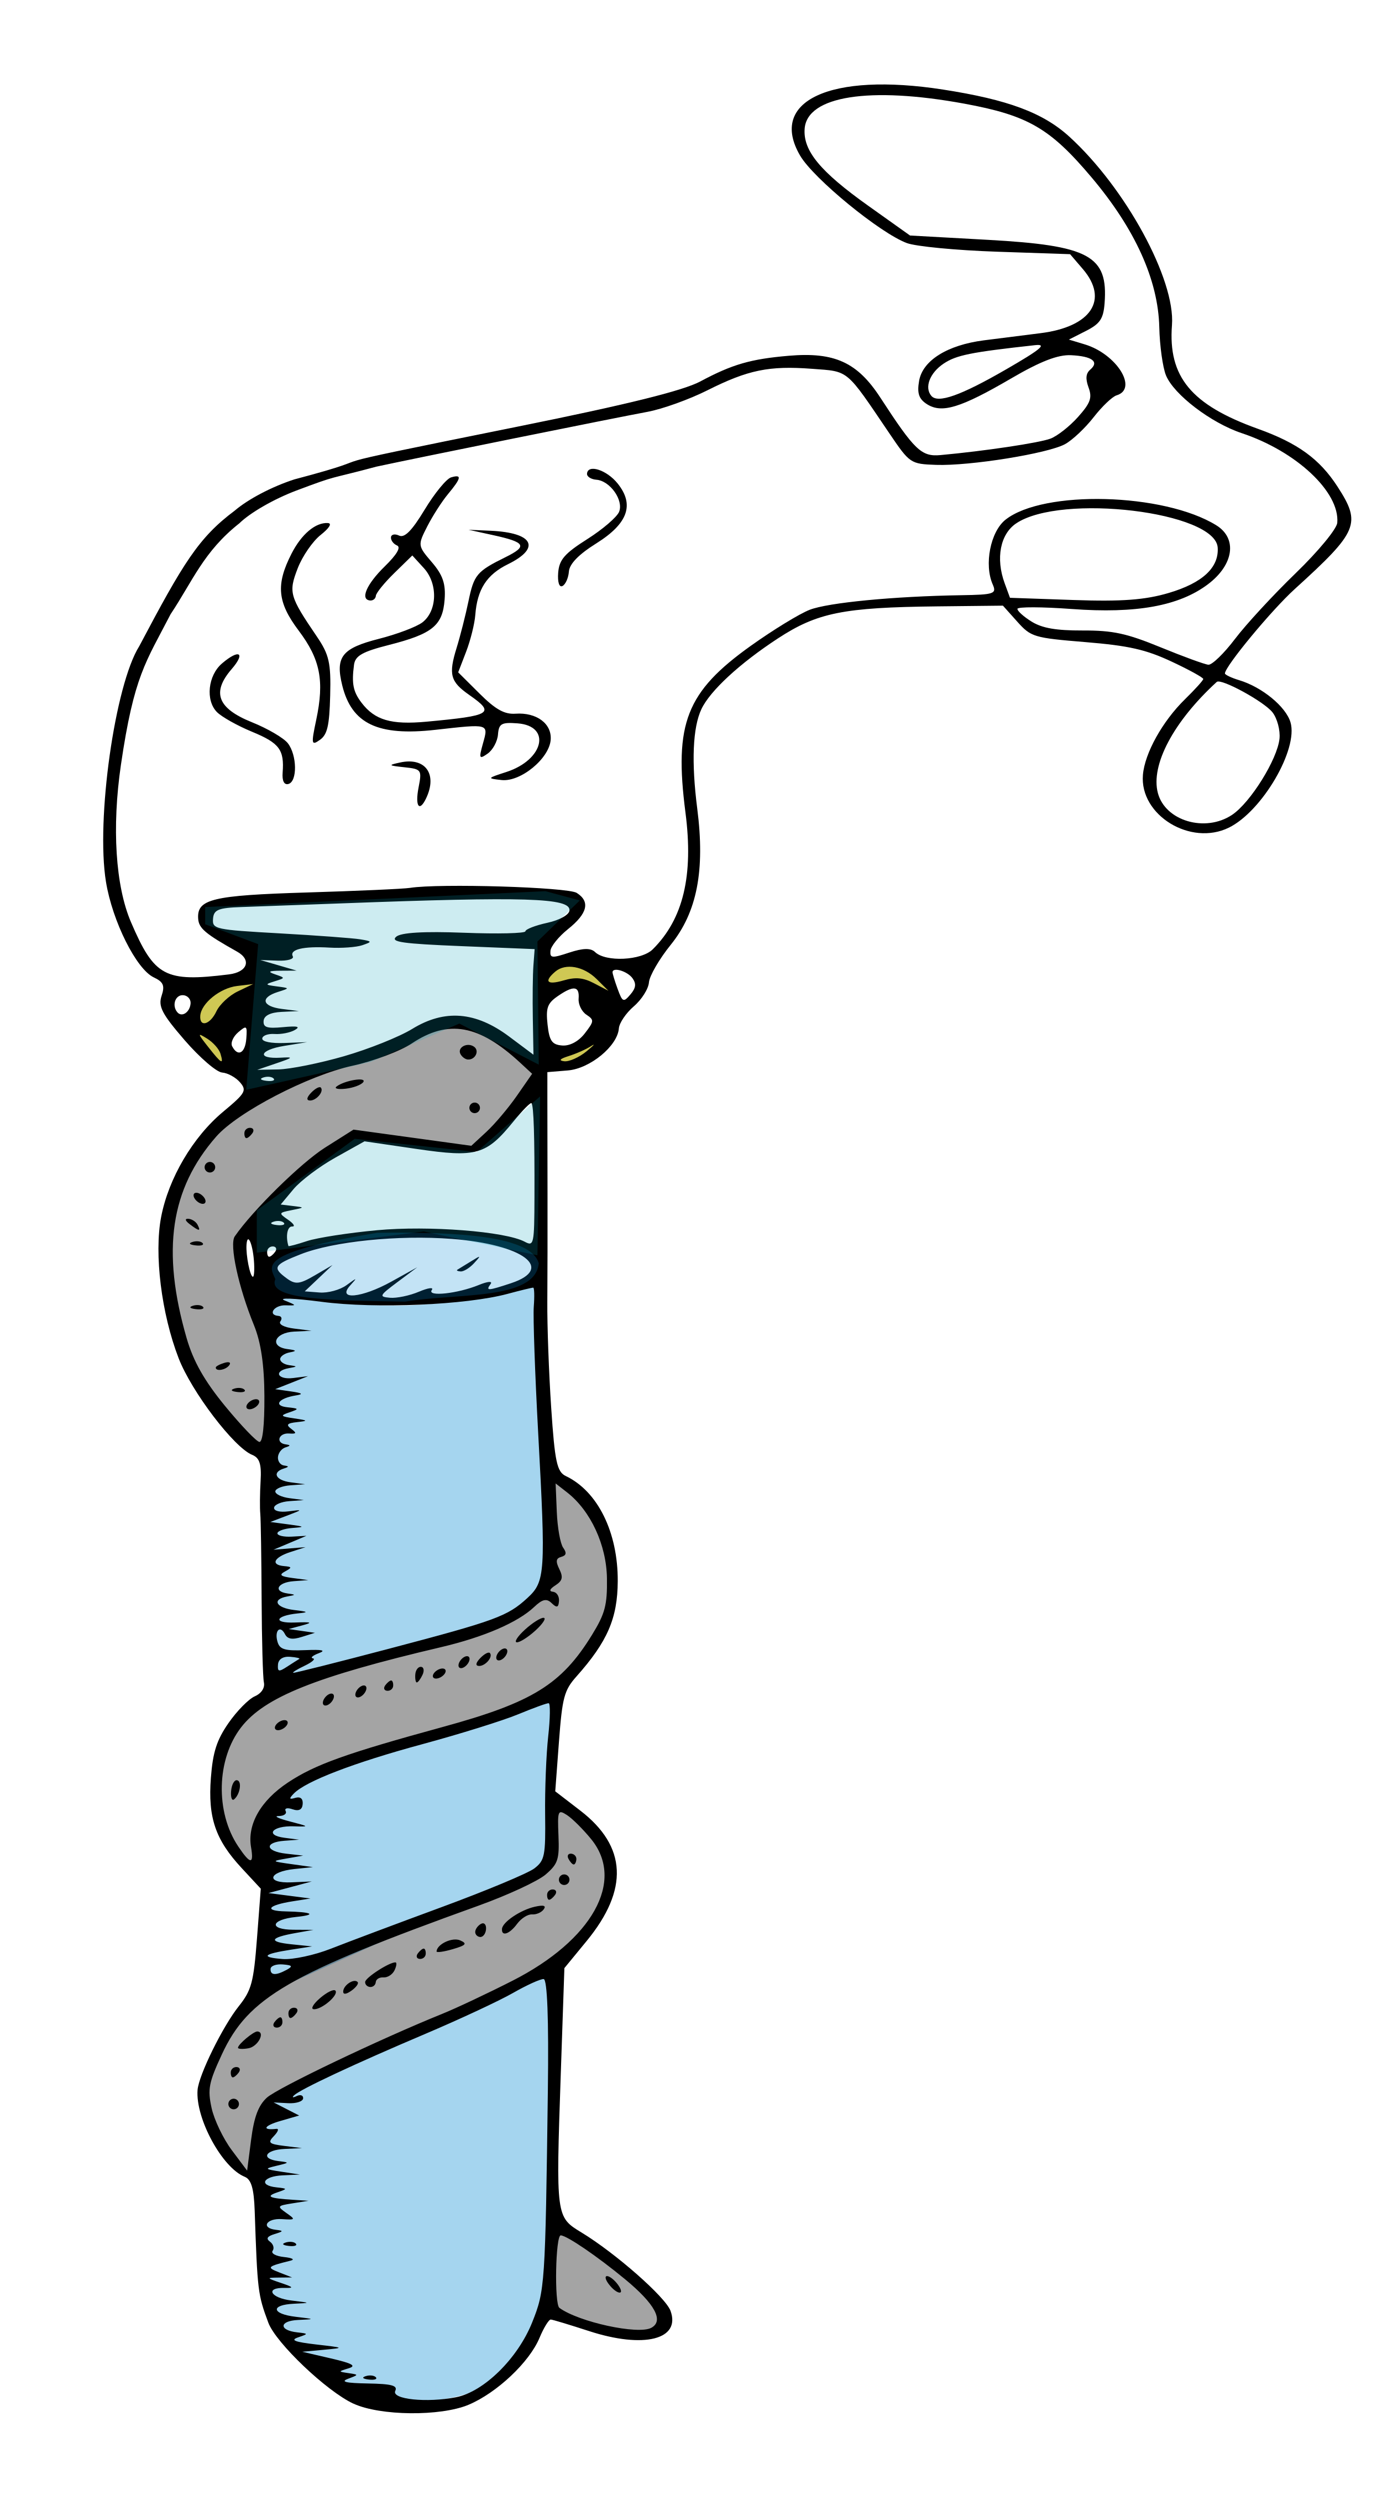 <?xml version="1.0" encoding="UTF-8" standalone="no"?>
<!-- Created with Inkscape (http://www.inkscape.org/) -->

<svg
   xmlns:dc="http://purl.org/dc/elements/1.1/"
   xmlns:cc="http://creativecommons.org/ns#"
   xmlns:rdf="http://www.w3.org/1999/02/22-rdf-syntax-ns#"
   xmlns:svg="http://www.w3.org/2000/svg"
   xmlns="http://www.w3.org/2000/svg"
   xmlns:sodipodi="http://sodipodi.sourceforge.net/DTD/sodipodi-0.dtd"
   xmlns:inkscape="http://www.inkscape.org/namespaces/inkscape"
   id="svg22662"
   version="1.1"
   inkscape:version="0.48.4 r9939"
   width="261"
   height="472"
   sodipodi:docname="Antitoxin.png">
  <defs
     id="defs22666">
    <filter
       id="filter23344"
       y="-0.25"
       height="1.5"
       inkscape:menu-tooltip="Darkens the edge with an inner blur and adds a flexible glow"
       inkscape:menu="Shadows and Glows"
       inkscape:label="Dark and Glow"
       color-interpolation-filters="sRGB"
       x="-0.29"
       width="1.68">
      <feGaussianBlur
         id="feGaussianBlur23346"
         stdDeviation="5"
         result="result6" />
      <feComposite
         id="feComposite23348"
         in2="result6"
         result="result8"
         in="SourceGraphic"
         operator="atop" />
      <feComposite
         id="feComposite23350"
         in2="SourceAlpha"
         result="result9"
         operator="over"
         in="result8" />
      <feColorMatrix
         id="feColorMatrix23352"
         values="1 0 0 0 0 0 1 0 0 0 0 0 1 0 0 0 0 0 1 0 "
         result="result10" />
      <feBlend
         id="feBlend23354"
         in2="result6"
         in="result10"
         mode="normal" />
    </filter>
    <filter
       id="filter23356"
       y="-0.25"
       height="1.5"
       inkscape:menu-tooltip="Darkens the edge with an inner blur and adds a flexible glow"
       inkscape:menu="Shadows and Glows"
       inkscape:label="Dark and Glow"
       color-interpolation-filters="sRGB"
       x="-0.46"
       width="1.77">
      <feGaussianBlur
         id="feGaussianBlur23358"
         stdDeviation="5"
         result="result6" />
      <feComposite
         id="feComposite23360"
         in2="result6"
         result="result8"
         in="SourceGraphic"
         operator="atop" />
      <feComposite
         id="feComposite23362"
         in2="SourceAlpha"
         result="result9"
         operator="over"
         in="result8" />
      <feColorMatrix
         id="feColorMatrix23364"
         values="1 0 0 0 0 0 1 0 0 0 0 0 1 0 0 0 0 0 1 0 "
         result="result10" />
      <feBlend
         id="feBlend23366"
         in2="result6"
         in="result10"
         mode="normal" />
    </filter>
    <filter
       id="filter23368"
       y="-0.26"
       height="1.51"
       inkscape:menu-tooltip="Darkens the edge with an inner blur and adds a flexible glow"
       inkscape:menu="Shadows and Glows"
       inkscape:label="Dark and Glow"
       color-interpolation-filters="sRGB"
       width="2.07"
       x="-0.49">
      <feGaussianBlur
         id="feGaussianBlur23370"
         stdDeviation="17.439"
         result="result6" />
      <feComposite
         id="feComposite23372"
         in2="result6"
         result="result8"
         in="SourceGraphic"
         operator="atop" />
      <feComposite
         id="feComposite23374"
         in2="SourceAlpha"
         result="result9"
         operator="over"
         in="result8" />
      <feColorMatrix
         id="feColorMatrix23376"
         values="1 0 0 0 0 0 1 0 0 0 0 0 1 0 0 0 0 0 1 0 "
         result="result10" />
      <feBlend
         id="feBlend23378"
         in2="result6"
         in="result10"
         mode="normal" />
    </filter>
  </defs>
  <sodipodi:namedview
     pagecolor="#ffffff"
     bordercolor="#666666"
     borderopacity="1"
     objecttolerance="10"
     gridtolerance="10"
     guidetolerance="10"
     inkscape:pageopacity="0"
     inkscape:pageshadow="2"
     inkscape:window-width="1199"
     inkscape:window-height="724"
     id="namedview22664"
     showgrid="false"
     inkscape:zoom="1.4142136"
     inkscape:cx="67.963203"
     inkscape:cy="37.779762"
     inkscape:window-x="1"
     inkscape:window-y="22"
     inkscape:window-maximized="0"
     inkscape:current-layer="svg22662"
     showguides="true"
     inkscape:guide-bbox="true" />
  <path
     style="fill:#b9af05;stroke:none;stroke-width:1px;stroke-linecap:butt;stroke-linejoin:miter;stroke-opacity:1;fill-opacity:0.683"
     d="m 37,190.75 5.75,-5.25 5.5,-0.75 0,4.5 -6.25,2.75 1,5.25 1,5 -4.25,-2 -3.75,-4 z"
     id="path23388"
     inkscape:connector-curvature="0" />
  <path
     style="fill:#b9af05;stroke:none;stroke-width:1px;stroke-linecap:butt;stroke-linejoin:miter;stroke-opacity:1;fill-opacity:0.683"
     d="m 104.25,199.75 9,-4.75 -0.5,4.25 -6.25,2.25 z"
     id="path23386"
     inkscape:connector-curvature="0" />
  <path
     style="fill:#b9af05;stroke:none;stroke-width:1px;stroke-linecap:butt;stroke-linejoin:miter;stroke-opacity:1;fill-opacity:0.683"
     d="m 102.75,187 0,-4.25 9,-2.5 4.25,6 -1.25,3.25 -6,-3 z"
     id="path23384"
     inkscape:connector-curvature="0" />
  <path
     style="fill:#038ad2;fill-opacity:0.356;stroke:none;filter:url(#filter23344)"
     d="m 52,318.75 c 16.905,-6.565 49.455,-11.326 50.25,-19.75 4.167,-19.417 0,-38.833 0,-58.25 -17.583,7.674 -35.167,6.961 -52.75,2 z"
     id="path23194"
     inkscape:connector-curvature="0"
     sodipodi:nodetypes="ccccc" />
  <path
     style="fill:#038ad2;fill-opacity:0.356;stroke:none;filter:url(#filter23356)"
     d="m 49,377 1,-35.25 c 11.656,-12.786 36.718,-14.402 55.5,-21.25 l -1.75,31.75 z"
     id="path23192"
     inkscape:connector-curvature="0"
     sodipodi:nodetypes="ccccc" />
  <path
     style="fill:#038ad2;fill-opacity:0.356;stroke:none;filter:url(#filter23368)"
     d="m 48.75,403 2,-6.75 53,-24.5 1.5,15.5 -1.5,46.5 c -4.921,7.836 -2.301,18.027 -26,20 -9.046,-3.161 -17.837,0.086 -27.5,-18.5 z"
     id="path23190"
     inkscape:connector-curvature="0"
     sodipodi:nodetypes="cccccccc" />
  <path
     style="fill:#000000"
     d="m 66.735,453.798 c -5.058,-2.347 -14.641,-11.469 -16.063,-15.29 -1.975,-5.307 -2.053,-5.95 -2.572,-21.12 -0.144,-4.208 -0.648,-5.918 -1.893,-6.421 -4.256,-1.719 -9.307,-11.02 -8.896,-16.379 0.214,-2.795 4.744,-12.004 7.776,-15.809 2.417,-3.034 2.807,-4.484 3.446,-12.809 l 0.72,-9.388 -3.643,-3.929 c -4.932,-5.319 -6.359,-9.511 -5.784,-16.997 0.374,-4.881 1.102,-7.14 3.333,-10.356 1.57,-2.262 3.796,-4.528 4.948,-5.035 1.271,-0.56 1.951,-1.598 1.73,-2.644 -0.2,-0.947 -0.394,-8.043 -0.43,-15.768 -0.037,-7.725 -0.15,-14.955 -0.252,-16.066 -0.102,-1.111 -0.074,-3.899 0.061,-6.196 0.187,-3.169 -0.195,-4.354 -1.581,-4.914 -3.43,-1.385 -11.452,-11.917 -13.9,-18.249 -3.255,-8.419 -4.648,-19.661 -3.305,-26.663 1.403,-7.311 5.999,-15.111 11.705,-19.864 4.233,-3.526 4.515,-4.019 3.188,-5.565 -0.8,-0.933 -2.32,-1.763 -3.378,-1.844 -1.057,-0.081 -4.242,-2.831 -7.078,-6.11 -4.281,-4.952 -5.018,-6.371 -4.35,-8.373 0.644,-1.927 0.347,-2.626 -1.483,-3.487 -3.281,-1.544 -7.802,-10.577 -9.02,-18.024 -1.919,-11.731 1.698,-37.233 6.286,-44.504 8.292,-15.679 11.184,-20.474 18.018,-25.578 2.541,-2.179 7.054,-4.545 11.265,-5.905 20.806,-5.5 -3.247,-0.803 42.427,-10.015 20.441,-4.126 30.992,-6.738 34.249,-8.481 6.034,-3.229 9.489,-4.231 16.709,-4.847 8.644,-0.738 12.946,1.229 17.293,7.906 6.485,9.961 7.753,11.173 11.35,10.845 8.287,-0.755 18.661,-2.306 20.784,-3.108 1.288,-0.487 3.627,-2.326 5.197,-4.088 2.354,-2.64 2.704,-3.617 1.991,-5.563 -0.611,-1.67 -0.517,-2.658 0.323,-3.379 1.738,-1.491 0.353,-2.528 -3.633,-2.72 -2.487,-0.12 -5.774,1.155 -11.315,4.389 -9.529,5.562 -13.085,6.649 -15.889,4.86 -1.54,-0.983 -1.902,-2.059 -1.487,-4.418 0.675,-3.839 5.321,-6.743 12.215,-7.635 2.626,-0.34 7.435,-0.948 10.688,-1.351 9.594,-1.189 12.983,-6.32 8.007,-12.122 l -2.397,-2.795 -13.856,-0.469 c -7.621,-0.258 -15.259,-0.99 -16.974,-1.627 -5.044,-1.875 -17.616,-12.17 -20.151,-16.502 -6.058,-10.353 5.69,-15.784 26.994,-12.48 12.241,1.899 18.877,4.372 23.833,8.883 10.617,9.664 20.053,26.977 19.393,35.584 -0.749,9.77 3.633,15.058 16.227,19.579 7.543,2.708 11.648,5.688 15.036,10.915 4.533,6.995 3.927,8.445 -8.082,19.345 -4.36,3.957 -13.069,14.471 -13.18,15.911 -0.02,0.257 1.195,0.838 2.7,1.292 4.314,1.3 8.812,4.994 9.685,7.954 1.498,5.08 -5.355,16.792 -11.631,19.878 -7.234,3.557 -16.878,-2.352 -16.242,-9.952 0.344,-4.112 3.699,-10.137 7.964,-14.304 1.867,-1.824 3.412,-3.534 3.432,-3.799 0.02,-0.265 -2.686,-1.754 -6.015,-3.307 -4.854,-2.265 -8.066,-2.99 -16.228,-3.661 -9.759,-0.802 -10.287,-0.961 -12.883,-3.86 l -2.707,-3.023 -12.406,0.136 c -17.744,0.195 -22.651,1.183 -30.115,6.066 -7.211,4.717 -12.801,9.886 -14.426,13.34 -1.639,3.483 -1.911,9.979 -0.786,18.767 1.498,11.695 -0.034,19.569 -5.003,25.718 -2.171,2.687 -4.024,5.882 -4.118,7.101 -0.093,1.219 -1.378,3.251 -2.854,4.517 -1.476,1.266 -2.748,3.144 -2.827,4.174 -0.255,3.322 -5.44,7.589 -9.642,7.934 l -3.86,0.317 -3.4e-4,5.151 c -2e-4,2.833 0.012,10.793 0.028,17.69 0.015,6.896 -0.001,16.147 -0.038,20.557 -0.036,4.41 0.294,13.399 0.733,19.974 0.681,10.191 1.089,12.093 2.76,12.888 6.025,2.864 9.856,10.619 9.808,19.855 -0.036,7.007 -1.947,11.41 -7.815,18.003 -2.296,2.58 -2.664,3.956 -3.287,12.285 l -0.701,9.379 4.746,3.65 c 8.773,6.748 9.164,14.892 1.183,24.61 l -4.203,5.117 -0.681,19.932 c -0.925,27.087 -0.932,27.035 3.927,29.991 6.438,3.917 15.85,12.197 16.794,14.774 1.99,5.436 -5.055,7.191 -15.382,3.831 -3.603,-1.172 -6.852,-2.153 -7.221,-2.18 -0.369,-0.027 -1.333,1.539 -2.143,3.48 -1.912,4.582 -8.067,10.379 -13.392,12.613 -5.302,2.224 -16.731,2.109 -21.749,-0.22 z m 19.421,-1.215 c 5.234,-1.031 11.621,-7.313 14.343,-14.108 2.421,-6.044 2.484,-6.975 2.97,-43.967 0.175,-13.291 -0.112,-20.818 -0.794,-20.868 -0.587,-0.043 -3.192,1.138 -5.788,2.623 -2.596,1.485 -10.085,4.977 -16.642,7.759 -13.314,5.649 -23.486,10.412 -24.709,11.568 -0.445,0.421 -0.224,0.486 0.492,0.144 0.716,-0.342 1.265,-0.146 1.22,0.434 -0.045,0.581 -1.317,0.99 -2.828,0.909 l -2.747,-0.147 2.413,1.236 2.413,1.236 -3.59,1.041 c -3.099,0.899 -3.52,1.794 -0.696,1.478 0.511,-0.057 0.297,0.55 -0.477,1.349 -1.223,1.263 -0.969,1.508 1.943,1.871 l 3.35,0.417 -3.271,0.154 c -3.707,0.174 -4.584,1.879 -1.179,2.293 2.145,0.26 2.132,0.296 -0.318,0.879 -2.389,0.568 -2.33,0.641 0.916,1.134 l 3.47,0.527 -3.271,0.154 c -3.702,0.174 -4.595,1.894 -1.177,2.264 2.135,0.231 2.144,0.274 0.178,0.946 -2.278,0.779 -1.585,1.113 2.901,1.4 l 2.994,0.191 -3.046,0.483 c -2.881,0.457 -2.943,0.555 -1.143,1.82 1.787,1.255 1.736,1.326 -0.841,1.157 -2.961,-0.194 -4.036,1.681 -1.158,2.018 1.517,0.178 1.485,0.282 -0.246,0.811 -1.386,0.424 -1.642,0.858 -0.846,1.438 0.627,0.457 0.85,1.229 0.495,1.715 -0.355,0.486 0.613,1.016 2.15,1.178 1.537,0.161 2.105,0.466 1.261,0.678 -4.462,1.117 -4.61,1.268 -2.176,2.22 l 2.434,0.952 -2.509,0.026 c -2.379,0.025 -2.357,0.078 0.423,1.017 2.371,0.801 2.501,0.98 0.68,0.936 -3.769,-0.09 -2.662,1.909 1.321,2.386 3.669,0.439 3.676,0.449 0.455,0.6 -4.481,0.21 -4.264,1.92 0.312,2.468 3.696,0.443 3.7,0.448 0.436,0.6 -3.57,0.167 -3.648,1.958 -0.102,2.345 2.101,0.229 2.105,0.263 0.119,0.942 -1.528,0.522 -0.647,0.867 3.408,1.336 5.392,0.623 5.412,0.637 1.427,1.006 l -4.04,0.373 5.394,1.251 c 4.063,0.943 4.894,1.404 3.367,1.87 -2.006,0.612 -2.006,0.621 -0.043,0.911 1.983,0.293 1.983,0.293 -0.082,1.073 -1.478,0.558 -0.416,0.809 3.738,0.882 4.528,0.08 5.668,0.387 5.19,1.395 -0.757,1.595 5.942,2.293 11.504,1.198 z m -17.07,-3.979 c 0.742,-0.233 1.599,-0.131 1.905,0.225 0.306,0.357 -0.301,0.547 -1.349,0.423 -1.158,-0.137 -1.376,-0.391 -0.556,-0.649 z M 53.97,423.375 c 0.742,-0.233 1.599,-0.131 1.905,0.225 0.306,0.357 -0.301,0.547 -1.349,0.423 -1.158,-0.137 -1.376,-0.391 -0.556,-0.649 z m 69.014,16.118 c 2.447,-1.3 0.722,-4.51 -4.926,-9.172 -5.245,-4.328 -10.915,-8.2 -12.148,-8.295 -0.998,-0.077 -1.249,12.975 -0.263,13.694 3.663,2.671 14.834,5.102 17.338,3.772 z m -8.036,-8.286 c -0.646,-0.856 -0.762,-1.525 -0.26,-1.486 0.503,0.039 1.421,0.786 2.041,1.661 1.451,2.049 -0.228,1.885 -1.781,-0.175 z M 50.403,396.03 c 2,-1.826 21.42,-11.104 33.143,-15.833 2.562,-1.033 8.508,-3.836 13.215,-6.228 15.107,-7.678 21.326,-18.848 14.888,-26.742 -1.513,-1.855 -3.569,-3.9 -4.569,-4.546 -1.707,-1.101 -1.806,-0.862 -1.609,3.895 0.185,4.476 -0.099,5.333 -2.433,7.334 -1.453,1.246 -7.159,3.891 -12.68,5.877 -35.829,12.891 -43.464,17.312 -48.448,28.055 -2.491,5.369 -2.725,6.585 -1.95,10.142 0.484,2.223 2.193,5.794 3.796,7.935 l 2.916,3.893 0.759,-5.881 c 0.551,-4.266 1.367,-6.436 2.971,-7.901 z m -7.272,1.123 c 0.042,-0.548 0.525,-0.963 1.074,-0.921 0.548,0.042 0.963,0.525 0.921,1.074 -0.042,0.548 -0.525,0.963 -1.074,0.921 -0.548,-0.042 -0.963,-0.525 -0.921,-1.074 z m 0.459,-5.982 c 0.042,-0.548 0.552,-0.961 1.132,-0.916 0.581,0.044 0.744,0.508 0.363,1.031 -0.381,0.522 -0.891,0.935 -1.132,0.916 -0.242,-0.019 -0.405,-0.482 -0.363,-1.031 z m 1.354,-4.575 c 0.051,-0.67 2.985,-3.116 3.674,-3.063 1.539,0.118 0.095,2.85 -1.676,3.171 -1.119,0.203 -2.018,0.154 -1.998,-0.108 z m 6.889,-4.822 c 0.381,-0.522 0.891,-0.935 1.132,-0.916 0.242,0.019 0.405,0.482 0.363,1.031 -0.042,0.548 -0.552,0.961 -1.132,0.916 -0.581,-0.044 -0.744,-0.508 -0.363,-1.031 z m 2.646,-1.803 c 0.042,-0.548 0.552,-0.961 1.132,-0.916 0.581,0.045 0.744,0.508 0.363,1.031 -0.381,0.522 -0.891,0.935 -1.132,0.916 -0.242,-0.019 -0.405,-0.482 -0.363,-1.031 z m 5.977,-2.745 c 1.296,-1.111 2.594,-1.742 2.886,-1.402 0.689,0.803 -2.602,3.625 -4.094,3.511 -0.631,-0.048 -0.087,-0.997 1.208,-2.108 z m 4.362,-1.294 c 0.092,-1.205 2.092,-2.465 2.73,-1.72 0.232,0.27 -0.306,1.006 -1.195,1.636 -1.008,0.714 -1.586,0.746 -1.535,0.084 z m 4.146,-1.754 c 0.064,-0.829 4.638,-3.771 5.732,-3.687 0.276,0.021 0.192,0.692 -0.186,1.49 -0.379,0.798 -1.314,1.404 -2.078,1.345 -0.764,-0.059 -1.423,0.342 -1.465,0.891 -0.042,0.548 -0.525,0.963 -1.074,0.921 -0.548,-0.042 -0.967,-0.474 -0.929,-0.959 z m 9.94,-5.371 c 0.381,-0.522 0.891,-0.935 1.132,-0.916 0.242,0.019 0.405,0.482 0.363,1.031 -0.042,0.548 -0.552,0.961 -1.132,0.916 -0.581,-0.044 -0.744,-0.508 -0.363,-1.031 z m 3.54,-0.389 c 0.106,-1.388 2.988,-2.728 4.468,-2.078 1.378,0.605 1.112,0.919 -1.402,1.654 -1.706,0.499 -3.086,0.69 -3.066,0.424 z m 7.307,-3.735 c 0.04,-0.516 0.542,-1.181 1.116,-1.478 0.574,-0.297 0.991,0.16 0.925,1.015 -0.066,0.855 -0.568,1.52 -1.116,1.478 -0.548,-0.042 -0.965,-0.499 -0.925,-1.015 z m 5.054,-0.519 c 0.099,-1.286 3.5,-3.575 6.213,-4.181 1.662,-0.371 2.183,-0.211 1.657,0.51 -0.422,0.578 -1.41,1.002 -2.195,0.942 -0.786,-0.06 -2.058,0.745 -2.827,1.789 -1.431,1.943 -2.964,2.449 -2.848,0.94 z m 8.524,-6.522 c 0.042,-0.548 0.552,-0.961 1.132,-0.916 0.581,0.044 0.744,0.508 0.363,1.031 -0.381,0.522 -0.891,0.935 -1.132,0.916 -0.242,-0.019 -0.405,-0.482 -0.363,-1.031 z m 2.224,-2.838 c 0.042,-0.548 0.525,-0.963 1.074,-0.921 0.548,0.042 0.963,0.525 0.921,1.074 -0.042,0.548 -0.525,0.963 -1.074,0.921 -0.548,-0.042 -0.963,-0.525 -0.921,-1.074 z m 1.802,-3.874 c -0.297,-0.574 -0.065,-1.008 0.516,-0.963 0.581,0.044 1.022,0.53 0.979,1.078 -0.042,0.548 -0.274,0.982 -0.516,0.963 -0.242,-0.019 -0.683,-0.504 -0.979,-1.078 z m -53.261,20.988 c 1.269,-0.689 1.141,-0.888 -0.672,-1.039 -1.233,-0.103 -2.277,0.261 -2.319,0.81 -0.096,1.249 0.962,1.33 2.991,0.229 z m 8.394,-4.009 c 3.093,-1.218 12.525,-4.758 20.961,-7.866 8.436,-3.108 16.299,-6.391 17.473,-7.296 1.952,-1.505 2.125,-2.375 2.029,-10.179 -0.058,-4.693 0.203,-11.33 0.581,-14.749 0.378,-3.419 0.418,-6.236 0.09,-6.261 -0.328,-0.025 -2.931,0.921 -5.784,2.102 -2.853,1.181 -10.978,3.715 -18.055,5.63 -12.961,3.508 -22.035,6.992 -24.297,9.328 -0.95,0.981 -0.885,1.163 0.289,0.813 0.949,-0.283 1.468,0.149 1.39,1.16 -0.082,1.072 -0.724,1.404 -1.916,0.993 -0.986,-0.34 -1.572,-0.193 -1.303,0.328 0.269,0.521 -0.327,0.948 -1.325,0.95 -0.998,0.002 -0.044,0.462 2.119,1.023 3.712,0.963 3.754,1.014 0.741,0.917 -4.052,-0.13 -5.543,1.671 -1.789,2.161 l 2.789,0.364 -2.774,0.205 c -3.84,0.284 -3.619,1.987 0.315,2.433 l 3.231,0.367 -3.05,0.532 c -2.99,0.521 -2.972,0.543 0.92,1.087 l 3.969,0.555 -3.458,0.355 c -4.99,0.512 -5.509,2.729 -0.59,2.519 l 3.84,-0.165 -4.096,1.095 -4.096,1.095 3.972,0.513 3.972,0.512 -3.351,0.527 c -4.739,0.745 -5.499,1.821 -1.349,1.908 5.027,0.106 6.036,0.632 2.005,1.046 -4.836,0.496 -5.254,2.393 -0.533,2.419 l 3.777,0.021 -3.356,0.596 c -4.916,0.873 -5.21,1.676 -0.781,2.13 l 3.898,0.4 -4,0.619 c -5.274,0.817 -5.818,1.435 -1.552,1.762 1.908,0.146 6,-0.731 9.092,-1.949 z M 47.41,348.737 c -0.736,-4.307 1.83,-8.796 6.978,-12.209 5.12,-3.394 10.902,-5.466 29.301,-10.501 16.843,-4.609 22.351,-8.009 28.098,-17.338 2.484,-4.033 2.91,-5.638 2.84,-10.697 -0.087,-6.305 -3.079,-12.76 -7.52,-16.226 l -2.175,-1.697 0.222,5.371 c 0.122,2.954 0.66,5.99 1.196,6.747 0.709,1.001 0.613,1.476 -0.35,1.744 -1.006,0.28 -1.093,0.838 -0.364,2.321 0.752,1.53 0.593,2.19 -0.735,3.049 -1.108,0.717 -1.264,1.141 -0.451,1.224 0.684,0.07 1.188,0.855 1.12,1.745 -0.095,1.244 -0.415,1.336 -1.383,0.399 -0.962,-0.932 -1.743,-0.76 -3.314,0.73 -3.06,2.9 -9.502,5.682 -17.533,7.57 -23.757,5.585 -33.385,9.444 -37.807,15.153 -4.645,5.996 -4.89,15.986 -0.552,22.465 2.304,3.442 3.001,3.484 2.43,0.148 z M 43.642,338.185 c 0.091,-1.188 0.575,-2.129 1.075,-2.091 1.014,0.078 0.667,2.616 -0.493,3.611 -0.411,0.352 -0.672,-0.332 -0.581,-1.52 z m 8.485,-12.555 c 0.381,-0.522 1.141,-0.915 1.69,-0.873 0.548,0.042 0.685,0.504 0.304,1.026 -0.381,0.522 -1.141,0.915 -1.69,0.873 -0.548,-0.042 -0.685,-0.504 -0.304,-1.026 z m 8.848,-4.218 c 0.042,-0.548 0.546,-1.24 1.121,-1.537 0.574,-0.297 1.01,-0.091 0.968,0.457 -0.042,0.548 -0.546,1.24 -1.121,1.537 -0.574,0.297 -1.01,0.091 -0.968,-0.457 z m 6.135,-1.535 c 0.042,-0.548 0.546,-1.24 1.121,-1.537 0.574,-0.297 1.01,-0.091 0.968,0.457 -0.042,0.548 -0.546,1.24 -1.121,1.537 -0.574,0.297 -1.01,0.091 -0.968,-0.457 z m 5.646,-1.691 c 0.381,-0.522 0.891,-0.935 1.132,-0.916 0.242,0.019 0.405,0.482 0.363,1.031 -0.042,0.548 -0.552,0.961 -1.132,0.916 -0.581,-0.044 -0.744,-0.508 -0.363,-1.031 z m 5.675,-2.072 c 0.063,-0.823 0.549,-1.462 1.08,-1.422 0.531,0.041 0.656,0.727 0.277,1.526 -0.379,0.798 -0.865,1.438 -1.08,1.422 -0.216,-0.017 -0.34,-0.703 -0.277,-1.526 z m 3.528,-0.231 c 0.381,-0.522 1.141,-0.915 1.69,-0.873 0.548,0.042 0.685,0.504 0.304,1.026 -0.381,0.522 -1.141,0.915 -1.69,0.873 -0.548,-0.042 -0.685,-0.504 -0.304,-1.026 z m 4.631,-1.532 c 0.042,-0.548 0.546,-1.24 1.121,-1.537 0.574,-0.297 1.01,-0.091 0.968,0.457 -0.042,0.548 -0.546,1.24 -1.121,1.537 -0.574,0.297 -1.01,0.091 -0.968,-0.457 z m 4.134,-1.33 c 0.758,-0.783 1.567,-1.202 1.799,-0.932 0.638,0.745 -0.912,2.528 -2.117,2.436 -0.661,-0.051 -0.542,-0.617 0.317,-1.504 z m 2.999,-0.129 c 0.042,-0.548 0.546,-1.24 1.121,-1.537 0.574,-0.297 1.01,-0.091 0.968,0.457 -0.042,0.548 -0.546,1.24 -1.121,1.537 -0.574,0.297 -1.01,0.091 -0.968,-0.457 z m 5.415,-5.219 c 1.393,-1.272 2.982,-2.279 3.53,-2.237 0.548,0.042 -0.143,1.117 -1.536,2.39 -1.393,1.272 -2.982,2.279 -3.53,2.237 -0.548,-0.042 0.143,-1.117 1.536,-2.39 z m -42.632,5.539 c 0.24,-0.138 -0.535,-0.325 -1.723,-0.416 -1.328,-0.102 -2.208,0.458 -2.284,1.452 -0.106,1.385 0.142,1.445 1.723,0.416 1.016,-0.661 2.044,-1.314 2.284,-1.452 z m 17.097,-1.974 c 20.042,-5.282 22.239,-6.088 25.992,-9.533 3.382,-3.105 3.485,-4.663 2.045,-31.141 -0.608,-11.185 -0.983,-21.933 -0.833,-23.884 0.15,-1.951 0.104,-3.56 -0.101,-3.576 -0.205,-0.016 -2.385,0.512 -4.843,1.173 -7.839,2.107 -24.925,2.839 -35.104,1.503 -5.275,-0.692 -8.361,-0.804 -7.001,-0.254 2.332,0.944 2.339,0.981 0.181,0.911 -2.183,-0.07 -3.469,1.84 -1.348,2.002 0.581,0.044 0.744,0.508 0.363,1.031 -0.402,0.551 0.688,1.123 2.594,1.362 l 3.287,0.413 -3.271,0.154 c -3.747,0.176 -4.765,2.854 -1.257,3.306 1.682,0.217 1.794,0.367 0.455,0.61 -0.979,0.177 -1.812,0.738 -1.851,1.246 -0.039,0.508 0.71,1.036 1.665,1.173 1.653,0.238 1.651,0.265 -0.044,0.572 -2.938,0.532 -2.148,2.236 0.86,1.858 l 2.785,-0.35 -3.103,1.228 -3.103,1.228 2.976,0.426 c 2.156,0.309 2.417,0.516 0.945,0.753 -3.305,0.532 -4.337,1.953 -1.626,2.239 2.252,0.238 2.281,0.311 0.378,0.961 -1.798,0.614 -1.682,0.759 0.916,1.139 2.637,0.386 2.698,0.466 0.536,0.704 -1.888,0.208 -2.137,0.495 -1.1,1.268 1.084,0.809 1.006,0.977 -0.406,0.881 -1.968,-0.134 -2.583,1.779 -0.659,2.05 0.992,0.139 0.983,0.256 -0.045,0.582 -0.707,0.224 -1.334,1.043 -1.393,1.82 -0.06,0.777 0.45,1.491 1.132,1.587 0.992,0.139 0.983,0.256 -0.045,0.582 -2.268,0.719 -1.511,2.224 1.305,2.595 l 2.73,0.36 -2.774,0.205 c -1.526,0.113 -2.806,0.624 -2.845,1.136 -0.039,0.512 1.157,1.093 2.659,1.291 l 2.73,0.36 -2.774,0.205 c -1.526,0.113 -2.81,0.673 -2.853,1.244 -0.046,0.606 1.082,0.891 2.706,0.684 2.782,-0.355 2.782,-0.354 -0.314,0.825 l -3.099,1.18 3.475,0.462 c 3.051,0.406 3.137,0.487 0.701,0.667 -1.526,0.113 -2.801,0.562 -2.835,0.998 -0.033,0.436 1.186,0.723 2.709,0.638 l 2.77,-0.154 -3.11,1.313 -3.11,1.313 3.028,-0.244 3.028,-0.244 -2.828,0.912 c -3.192,1.029 -3.832,2.446 -1.208,2.67 1.49,0.127 1.515,0.273 0.174,1.001 -1.219,0.662 -0.905,0.94 1.409,1.246 l 2.979,0.394 -2.774,0.205 c -3.062,0.226 -3.926,1.922 -1.181,2.316 1.653,0.238 1.651,0.265 -0.044,0.572 -2.959,0.536 -2.135,2.145 1.308,2.554 2.708,0.322 2.822,0.426 0.703,0.64 -4.311,0.437 -4.77,1.88 -0.547,1.72 3.178,-0.12 3.443,-0.015 1.376,0.543 l -2.56,0.692 2.48,0.354 2.48,0.354 -2.489,0.78 c -1.791,0.561 -2.678,0.413 -3.165,-0.528 -0.933,-1.805 -2.034,-0.637 -1.401,1.487 0.418,1.401 1.403,1.693 5.171,1.535 3.317,-0.139 4.062,0.029 2.589,0.587 -1.136,0.43 -1.621,0.864 -1.077,0.964 0.544,0.1 -0.182,0.737 -1.613,1.416 -1.431,0.679 -2.366,1.268 -2.078,1.309 0.288,0.042 8.473,-2.019 18.188,-4.579 z M 49.935,263.619 c -0.026,-5.939 -0.652,-10.194 -1.977,-13.441 -2.937,-7.197 -4.673,-15.227 -3.621,-16.755 3.371,-4.899 12.528,-13.898 17.053,-16.759 l 5.373,-3.397 11.124,1.528 11.124,1.528 2.852,-2.636 c 1.569,-1.45 4.153,-4.508 5.744,-6.797 l 2.891,-4.162 -2.262,-2.092 c -7.792,-7.207 -13.57,-8.231 -20.482,-3.629 -2.16,1.438 -7.183,3.327 -11.163,4.197 -8.373,1.831 -21.705,8.758 -25.756,13.382 -8.659,9.884 -10.367,21.504 -5.593,38.04 1.264,4.378 3.364,8.084 7.277,12.844 3.025,3.68 5.94,6.724 6.477,6.765 0.616,0.047 0.962,-3.135 0.938,-8.616 z m -3.19,1.422 c 0.381,-0.522 1.141,-0.915 1.69,-0.873 0.548,0.042 0.685,0.504 0.304,1.026 -0.381,0.522 -1.141,0.915 -1.69,0.873 -0.548,-0.042 -0.685,-0.504 -0.304,-1.026 z m -2.474,-2.881 c 0.742,-0.233 1.599,-0.131 1.905,0.225 0.306,0.357 -0.301,0.547 -1.349,0.423 -1.158,-0.137 -1.376,-0.391 -0.556,-0.649 z m -3.518,-3.991 c 0.017,-0.216 0.747,-0.606 1.623,-0.867 0.913,-0.272 1.301,-0.075 0.908,0.464 -0.658,0.903 -2.593,1.211 -2.531,0.403 z M 36.444,246.517 c 0.742,-0.233 1.599,-0.131 1.905,0.225 0.306,0.357 -0.301,0.547 -1.349,0.423 -1.158,-0.137 -1.376,-0.391 -0.556,-0.649 z m -0.079,-12.041 c 0.742,-0.233 1.599,-0.131 1.905,0.225 0.306,0.357 -0.301,0.547 -1.349,0.423 -1.158,-0.137 -1.376,-0.391 -0.556,-0.649 z m -0.556,-3.369 c -0.854,-0.65 -0.947,-1.051 -0.233,-1.005 0.654,0.042 1.432,0.546 1.728,1.12 0.67,1.297 0.325,1.27 -1.496,-0.115 z m 0.881,-4.947 c -0.297,-0.574 -0.091,-1.01 0.457,-0.968 0.548,0.042 1.24,0.546 1.537,1.121 0.297,0.574 0.091,1.01 -0.457,0.968 -0.548,-0.042 -1.24,-0.546 -1.537,-1.121 z m 1.954,-5.868 c 0.042,-0.548 0.525,-0.963 1.074,-0.921 0.548,0.042 0.963,0.525 0.921,1.074 -0.042,0.548 -0.525,0.963 -1.074,0.921 -0.548,-0.042 -0.963,-0.525 -0.921,-1.074 z m 7.515,-6.444 c 0.042,-0.548 0.552,-0.961 1.132,-0.916 0.581,0.044 0.744,0.508 0.363,1.031 -0.381,0.522 -0.891,0.935 -1.132,0.916 -0.242,-0.019 -0.405,-0.482 -0.363,-1.031 z m 12.637,-7.58 c 0.758,-0.783 1.567,-1.202 1.799,-0.932 0.638,0.745 -0.912,2.528 -2.117,2.436 -0.661,-0.051 -0.542,-0.617 0.317,-1.504 z m 29.852,2.815 c 0.042,-0.548 0.525,-0.963 1.074,-0.921 0.548,0.042 0.963,0.525 0.921,1.074 -0.042,0.548 -0.525,0.963 -1.074,0.921 -0.548,-0.042 -0.963,-0.525 -0.921,-1.074 z m -25.098,-3.943 c 1.467,-1.162 5.807,-1.877 5.044,-0.831 -0.376,0.516 -1.864,1.071 -3.305,1.234 -1.441,0.163 -2.224,-0.018 -1.739,-0.402 z m 23.407,-6.147 c -0.646,-1.25 1.32,-2.288 2.586,-1.365 1.062,0.775 0.193,2.512 -1.204,2.405 -0.484,-0.037 -1.105,-0.505 -1.382,-1.04 z M 65.416,242.654 c 2.085,-1.512 2.119,-1.509 0.704,0.054 -2.539,2.806 2.203,2.355 7.789,-0.74 l 4.902,-2.716 -3.723,2.78 c -3.472,2.592 -3.569,2.793 -1.433,2.982 1.26,0.111 3.718,-0.402 5.463,-1.141 1.745,-0.739 2.84,-0.888 2.433,-0.33 -0.967,1.326 4.877,0.702 8.898,-0.95 1.629,-0.669 2.624,-0.754 2.212,-0.189 -0.98,1.344 -0.591,1.33 3.849,-0.137 8.37,-2.767 2.281,-7.334 -11.151,-8.364 -10.114,-0.776 -22.393,0.467 -28.565,2.892 -5.099,2.003 -5.405,2.523 -2.67,4.537 1.659,1.222 2.43,1.145 5.306,-0.533 l 3.365,-1.962 -2.622,2.484 -2.622,2.484 2.837,0.218 c 1.56,0.12 3.822,-0.497 5.027,-1.37 z m 20.965,-2.938 c 0.24,-0.138 1.385,-0.84 2.543,-1.56 1.948,-1.212 1.994,-1.187 0.604,0.33 -0.826,0.902 -1.971,1.604 -2.543,1.56 -0.573,-0.044 -0.844,-0.192 -0.604,-0.33 z m -38.429,-1.755 c -0.263,-3.294 -1.237,-5.341 -1.398,-2.938 -0.132,1.969 0.672,5.986 1.206,6.027 0.243,0.019 0.33,-1.371 0.193,-3.089 z m 4.002,-1.604 c 0.381,-0.522 0.218,-0.986 -0.363,-1.031 -0.581,-0.045 -1.09,0.368 -1.132,0.916 -0.042,0.548 0.121,1.012 0.363,1.031 0.242,0.018 0.751,-0.394 1.132,-0.916 z m 19.251,-4.096 c 9.786,-0.906 24.252,0.223 27.902,2.178 1.711,0.916 1.801,0.499 1.83,-8.464 0.036,-11.473 -0.145,-17.213 -0.558,-17.695 -0.171,-0.2 -1.682,1.324 -3.358,3.386 -5.208,6.407 -6.977,6.915 -18.297,5.258 l -9.883,-1.446 -5.505,3.076 c -3.028,1.692 -6.591,4.377 -7.917,5.967 l -2.412,2.89 2.304,0.277 c 2.267,0.272 2.263,0.285 -0.243,0.786 -2.465,0.493 -2.485,0.551 -0.642,1.826 1.048,0.724 1.383,1.291 0.744,1.259 -0.906,-0.046 -1.259,1.815 -0.699,3.687 0.034,0.112 1.616,-0.31 3.517,-0.938 1.901,-0.628 7.849,-1.549 13.218,-2.046 z m -17.597,-1.398 c -0.306,-0.357 -1.163,-0.458 -1.905,-0.225 -0.82,0.257 -0.602,0.512 0.556,0.649 1.048,0.124 1.655,-0.067 1.349,-0.423 z m -1.923,-27.227 c -0.306,-0.357 -1.163,-0.458 -1.905,-0.225 -0.82,0.257 -0.602,0.512 0.556,0.649 1.048,0.124 1.655,-0.067 1.349,-0.423 z m 13.332,-4.24 c 4.624,-1.333 10.398,-3.646 12.831,-5.138 6.12,-3.755 11.971,-3.297 18.302,1.434 l 4.598,3.436 -0.121,-6.853 c -0.066,-3.769 -0.016,-8.255 0.111,-9.968 l 0.232,-3.115 -13.747,-0.562 c -11.272,-0.461 -13.508,-0.779 -12.416,-1.766 0.885,-0.801 5.19,-1.057 12.846,-0.763 6.333,0.243 11.54,0.12 11.57,-0.273 0.03,-0.393 1.891,-1.114 4.135,-1.603 2.339,-0.51 4.128,-1.51 4.192,-2.345 0.182,-2.37 -8.257,-2.63 -43.024,-1.328 -7.468,0.28 -15.954,0.591 -18.858,0.692 -4.453,0.154 -5.304,0.502 -5.436,2.219 -0.15,1.957 0.338,2.064 12.576,2.753 7.003,0.394 13.847,0.9 15.209,1.123 2.294,0.376 2.324,0.458 0.416,1.11 -1.133,0.387 -3.932,0.592 -6.221,0.455 -4.905,-0.293 -7.587,0.348 -6.914,1.651 0.266,0.514 -1.006,0.88 -2.826,0.813 l -3.31,-0.122 3.433,1.002 3.433,1.002 -3.01,0.018 c -2.286,0.013 -2.54,0.179 -1.056,0.688 1.954,0.67 1.954,0.67 -0.1,1.31 -1.872,0.583 -1.834,0.669 0.428,0.964 2.478,0.324 2.478,0.326 0.17,1.054 -3.365,1.062 -2.971,2.725 0.758,3.196 l 3.228,0.408 -3.271,0.154 c -2.107,0.099 -3.313,0.703 -3.39,1.697 -0.095,1.234 0.642,1.471 3.67,1.184 2.734,-0.26 3.351,-0.108 2.215,0.544 -0.866,0.497 -2.584,0.834 -3.818,0.747 -1.234,-0.087 -2.279,0.297 -2.322,0.852 -0.046,0.598 1.662,0.943 4.197,0.848 l 4.275,-0.161 -4.337,0.709 c -4.705,0.769 -5.227,2.487 -0.676,2.226 2.516,-0.144 2.435,-0.038 -0.81,1.066 l -3.604,1.227 4.018,-0.08 c 2.21,-0.044 7.801,-1.171 12.426,-2.504 z m -23.38,-0.466 c -0.257,-0.862 -1.386,-2.139 -2.509,-2.836 -1.878,-1.166 -1.864,-1.042 0.174,1.546 2.549,3.236 2.988,3.479 2.335,1.29 z m 4.879,-2.822 c 0.191,-2.494 0.071,-2.589 -1.53,-1.217 -0.956,0.819 -1.471,2.005 -1.146,2.634 1.072,2.074 2.464,1.336 2.676,-1.418 z m 64.249,2.385 c 1.386,-1.135 1.774,-1.58 0.863,-0.99 -0.911,0.591 -2.803,1.432 -4.204,1.871 -1.694,0.53 -1.984,0.861 -0.863,0.99 0.926,0.106 2.818,-0.736 4.204,-1.871 z M 40.874,190.932 c 0.612,-1.301 2.423,-2.991 4.024,-3.755 l 2.911,-1.389 -3.037,0.363 c -3.196,0.383 -6.769,3.264 -6.949,5.605 -0.174,2.27 1.852,1.723 3.051,-0.824 z m -4.879,-1.493 c 0.061,-0.79 -0.563,-1.488 -1.385,-1.551 -1.502,-0.115 -2.211,1.948 -1.111,3.231 0.859,1.002 2.368,-0.013 2.496,-1.679 z m 74.447,5.662 c 1.782,-2.312 1.8,-2.536 0.294,-3.538 -0.884,-0.588 -1.541,-1.944 -1.459,-3.014 0.185,-2.414 -0.944,-2.55 -3.951,-0.474 -1.95,1.346 -2.26,2.216 -1.916,5.369 0.337,3.084 0.837,3.796 2.77,3.944 1.441,0.111 3.099,-0.779 4.261,-2.288 z M 43.235,183.963 c 3.501,-0.434 4.323,-2.74 1.534,-4.303 -6.002,-3.364 -7.221,-4.395 -7.344,-6.219 -0.251,-3.699 2.661,-4.401 20.5,-4.942 9.53,-0.289 18.306,-0.68 19.503,-0.87 5.505,-0.872 29.787,-0.141 31.494,0.948 2.578,1.645 2.039,3.885 -1.644,6.832 -1.763,1.411 -3.259,3.259 -3.324,4.108 -0.106,1.384 0.263,1.417 3.573,0.323 2.567,-0.848 4.043,-0.88 4.846,-0.103 1.998,1.935 8.768,1.615 10.908,-0.514 5.758,-5.728 7.713,-13.903 6.174,-25.809 -2.179,-16.849 0.151,-22.79 12.349,-31.494 4.181,-2.983 9.173,-6.038 11.092,-6.787 3.487,-1.361 15.885,-2.555 28.662,-2.76 6.199,-0.099 6.699,-0.271 5.923,-2.035 -1.654,-3.755 -0.428,-9.963 2.412,-12.217 7.146,-5.671 29.912,-5.072 39.81,1.049 4.026,2.489 3.312,7.47 -1.6,11.157 -5.44,4.084 -13.522,5.548 -25.676,4.651 -5.622,-0.415 -10.247,-0.43 -10.278,-0.032 -0.03,0.397 1.177,1.484 2.684,2.416 1.995,1.233 4.617,1.688 9.65,1.672 5.704,-0.018 8.27,0.535 14.69,3.166 4.278,1.754 8.345,3.238 9.037,3.298 0.692,0.06 2.954,-2.13 5.026,-4.867 2.073,-2.737 7.228,-8.322 11.456,-12.41 4.287,-4.145 7.765,-8.36 7.862,-9.527 0.483,-5.792 -7.713,-13.477 -18.038,-16.915 -5.805,-1.933 -12.82,-7.28 -14.31,-10.908 -0.616,-1.499 -1.186,-5.594 -1.267,-9.099 -0.206,-8.902 -4.559,-18.53 -12.787,-28.281 -7.842,-9.293 -12.011,-11.708 -24.03,-13.92 -17.894,-3.293 -29.685,-1.448 -30.158,4.721 -0.319,4.16 2.918,8.084 12.006,14.552 l 7.896,5.62 14.719,0.817 c 19.164,1.064 22.713,2.994 22.024,11.979 -0.224,2.923 -0.86,3.868 -3.507,5.212 l -3.233,1.642 2.991,0.902 c 6.032,1.818 10.138,8.395 6.01,9.626 -0.8,0.239 -2.747,2.095 -4.326,4.126 -1.58,2.031 -4.005,4.316 -5.389,5.078 -3.218,1.773 -17.991,4.149 -24.375,3.921 -4.828,-0.173 -4.966,-0.266 -8.844,-5.994 -8.281,-12.23 -7.538,-11.611 -14.568,-12.144 -8.118,-0.616 -12.087,0.2 -19.775,4.061 -3.419,1.717 -8.505,3.545 -11.303,4.061 -6.07,1.121 -43.581,8.702 -51.191,10.346 -9.473,2.548 -6.943,1.437 -15.14,4.521 -4.217,1.593 -8.699,4.168 -10.754,6.18 -6.763,5.334 -8.803,10.885 -12.987,17.163 -4.685,9.075 -6.913,11.574 -9.38,28.436 -1.731,11.83 -1.025,22.884 1.898,29.696 4.423,10.307 6.412,11.368 18.501,9.87 z m 35.814,-35.291 c 0.65,-3.331 0.552,-3.472 -2.667,-3.815 -3.075,-0.328 -3.138,-0.4 -0.792,-0.906 4.737,-1.022 7.059,2.185 4.891,6.755 -1.288,2.715 -2.126,1.525 -1.431,-2.034 z m -25.671,-2.806 c 0.332,-4.323 -0.609,-5.579 -5.765,-7.706 -2.761,-1.138 -5.752,-2.815 -6.647,-3.726 -2.181,-2.218 -1.694,-6.899 0.954,-9.17 3.253,-2.79 4.52,-2.053 1.825,1.062 -3.818,4.414 -2.661,7.423 3.863,10.043 2.947,1.184 5.987,2.964 6.756,3.956 1.747,2.256 1.814,7.227 0.103,7.689 -0.804,0.217 -1.209,-0.583 -1.089,-2.149 z m 42.262,-0.12 c 7.068,-2.292 8.538,-8.686 2.111,-9.179 -3.043,-0.233 -3.546,0.052 -3.703,2.101 -0.1,1.304 -0.978,2.929 -1.951,3.611 -1.604,1.126 -1.686,0.944 -0.878,-1.95 1.041,-3.733 1.206,-3.686 -8.985,-2.541 -10.871,1.222 -15.807,-1.129 -17.598,-8.379 -1.337,-5.412 -0.071,-7.02 6.929,-8.801 3.44,-0.875 7.139,-2.276 8.219,-3.113 2.812,-2.178 2.945,-7.301 0.267,-10.235 l -2.183,-2.39 -3.405,3.326 c -1.873,1.829 -3.438,3.759 -3.479,4.289 -0.041,0.529 -0.522,0.928 -1.071,0.886 -1.957,-0.15 -0.717,-3.053 2.751,-6.44 2.295,-2.242 3.1,-3.62 2.309,-3.953 -0.668,-0.281 -1.179,-0.97 -1.136,-1.532 0.043,-0.561 0.732,-0.711 1.531,-0.331 1.038,0.492 2.42,-0.909 4.841,-4.911 1.863,-3.08 4.103,-5.814 4.978,-6.075 2.087,-0.622 1.951,0.113 -0.579,3.153 -1.146,1.376 -2.91,4.123 -3.92,6.104 -1.814,3.558 -1.804,3.64 0.871,6.759 2.076,2.421 2.638,4.07 2.408,7.068 -0.376,4.9 -2.298,6.462 -10.528,8.556 -5.013,1.275 -6.356,2.04 -6.582,3.745 -0.47,3.553 -0.169,5.07 1.416,7.152 2.514,3.302 5.607,4.204 12.294,3.585 12.277,-1.136 13.001,-1.588 8.068,-5.037 -3.598,-2.515 -3.959,-3.853 -2.404,-8.891 0.695,-2.251 1.703,-6.213 2.24,-8.803 1.043,-5.027 1.559,-5.64 7.006,-8.331 4.201,-2.075 3.784,-2.813 -2.344,-4.153 l -4.644,-1.016 4.166,0.186 c 8.074,0.36 9.564,3.229 3.278,6.315 -4.02,1.974 -5.799,4.734 -6.17,9.575 -0.129,1.683 -0.909,4.81 -1.733,6.95 l -1.498,3.89 4.024,4.001 c 3.035,3.019 4.708,3.954 6.81,3.808 3.967,-0.275 6.87,1.878 6.636,4.922 -0.273,3.557 -5.7,8.002 -9.282,7.603 -2.768,-0.308 -2.754,-0.332 0.921,-1.524 z m -35.915,-9.864 c 1.558,-7.366 0.763,-11.403 -3.312,-16.817 -4.036,-5.362 -4.347,-8.686 -1.358,-14.536 1.879,-3.677 4.52,-5.907 6.848,-5.782 0.849,0.046 0.321,0.927 -1.351,2.254 -1.51,1.198 -3.46,4.033 -4.332,6.3 -1.755,4.555 -1.554,5.267 3.63,12.891 2.313,3.401 2.667,4.972 2.507,11.106 -0.15,5.733 -0.533,7.391 -1.943,8.389 -1.609,1.139 -1.667,0.82 -0.688,-3.804 z m 45.69,-27.733 c 0.19,-2.476 1.197,-3.642 5.504,-6.371 2.899,-1.837 5.6,-4.153 6.001,-5.147 0.886,-2.194 -1.714,-5.863 -4.295,-6.061 -1.012,-0.078 -1.805,-0.59 -1.763,-1.138 0.143,-1.865 3.71,-0.727 5.778,1.843 3.226,4.008 1.959,7.566 -4.029,11.317 -3.325,2.083 -5.061,3.868 -5.172,5.321 -0.092,1.203 -0.638,2.429 -1.212,2.726 -0.609,0.315 -0.947,-0.724 -0.812,-2.491 z m 14.047,76.552 c -0.934,-1.319 -3.705,-2.177 -3.782,-1.172 -0.019,0.248 0.413,1.675 0.96,3.169 0.92,2.513 1.102,2.593 2.409,1.066 1.042,-1.217 1.15,-2.023 0.413,-3.064 z m -7.274,0.938 2.72,1.421 -2.2,-2.191 c -2.468,-2.459 -5.916,-3.082 -7.854,-1.421 -2.196,1.883 -1.531,2.566 1.608,1.648 2.246,-0.657 3.692,-0.52 5.725,0.542 z M 232.692,153.838 c 3.465,-2.32 8.537,-10.463 8.949,-14.367 0.167,-1.586 -0.425,-3.825 -1.316,-4.975 -1.572,-2.03 -9.733,-6.484 -10.535,-5.75 -8.172,7.488 -12.518,15.69 -11.117,20.979 1.397,5.277 8.964,7.496 14.019,4.112 z m -11.947,-41.897 c 6.35,-1.882 9.469,-4.774 9.226,-8.552 -0.435,-6.767 -29.547,-10.275 -38.047,-4.584 -3.022,2.023 -3.911,6.604 -2.193,11.298 l 1.01,2.759 12.035,0.419 c 9.086,0.316 13.489,-0.012 17.969,-1.34 z M 189.972,69.76 c 6.615,-3.821 7.848,-4.851 5.494,-4.593 -12.159,1.335 -14.86,1.88 -17.256,3.484 -2.624,1.757 -3.671,4.514 -2.314,6.097 1.25,1.458 5.558,-0.069 14.076,-4.988 z"
     id="path22672"
     inkscape:connector-curvature="0"
     sodipodi:nodetypes="csssssscsssscsssssssssssssccccssssssssssssssscssssssssssssscssssscssssssssscsssssssscsscsssscsscccsscsssssscccscsscscsscscsccssssssccsscssssssscssscssssssccccccccccccssssscssccssssssssssscsssssssssssssssssssssssssssssscssscsssssccsssssssssssssssssssssssssssssssssssssssssssssssssscccssscsscsscsscccccsssscsscssscssssscssssssssssssccssssssssssssssssssssssssssssssssssssssssssssssssscssscssscsssssssscssscsscsssscccsscssssccsscsscssscsssscsssscccccsssscssssssscccssssscscssssscccsscssssssssscssscscccscssccccccscccsssssssssssssssssssssssscssscsscssssssscssssssssssscccsscscscccsccssssscsccsscsscsssccscccccccccscccsscsccsssssssssssscsscccsssssscsssscsscssscsccssssssssssscssssssssscsccsssscccssssssssssssssssssssssscsssssssssscssscsssssssssssccccccsssssssssssssssssssssssscsssssssssssssssssssssscsssscsssssssscsssssssssssssssssscsssccsssscsssssssscsssssssss" />
  <path
     style="fill:#000000;fill-opacity:0.356;stroke:none"
     d="m 44.5,211 c 6.97,-5.266 14.519,-10.353 30,-13 2.917,-2.389 6.618,-4.255 13.5,-4 5.174,-0.211 9.436,5.052 14,8.5 L 90.25,216.75 68,215 c -10.44,5.113 -16.389,12.472 -23,19.5 l 6.5,22 L 50,275 34.5,256.25 31,230.5 c 2.201,-7.266 5.304,-14.232 13.5,-19.5 z"
     id="path22674"
     inkscape:connector-curvature="0"
     sodipodi:nodetypes="cccccccccccc" />
  <path
     style="fill:#000000;fill-opacity:0.356;stroke:none"
     d="M 103.75,277.5 103.5,300 c -6.124,7.129 -13.283,7.016 -20,10 -12.124,3.807 -23.848,3.433 -36.5,12.75 -9.616,12.702 -5.858,19.386 -2.5,26.25 l 5.5,6 0.75,-15 c 12.849,-9.45 35.974,-13.763 54.75,-20.25 l 10,-16.25 c 0.423,-23.312 -7.436,-18.674 -11.75,-26 z"
     id="path23184"
     inkscape:connector-curvature="0"
     sodipodi:nodetypes="cccccccccc" />
  <path
     style="fill:#000000;fill-opacity:0.356;stroke:none"
     d="m 47.25,411 c -6.857,-5.167 -7.457,-10.333 -9.25,-15.5 2.01,-7.02 4.904,-14.642 13.25,-20.75 l 52.5,-22.25 0,-14 c 5.965,3.221 10.282,8.366 12.25,16.25 -0.7,6.902 -5.447,12.07 -10.75,17 l -55.25,25 z"
     id="path23186"
     inkscape:connector-curvature="0"
     sodipodi:nodetypes="ccccccccc" />
  <path
     style="fill:#000000;fill-opacity:0.356;stroke:none"
     d="m 102.75,436.5 2.25,-17 c 12.043,6.485 15.022,11.691 20.5,17.25 -0.763,9.642 -17.952,0.938 -22.75,-0.25 z"
     id="path23188"
     inkscape:connector-curvature="0"
     sodipodi:nodetypes="cccc" />
  <path
     style="fill:#038ad2;fill-opacity:0.238;stroke:none"
     d="m 52,241.5 c -1.726,4.115 12.052,4.001 24.5,4.25 9.686,-1.655 24.606,-0.17 25.25,-7.25 -1.478,-5.076 -14.474,-5.964 -30.5,-5.75 -22.854,3.805 -20.321,6.238 -19.25,8.75 z"
     id="path23196"
     inkscape:connector-curvature="0"
     sodipodi:nodetypes="ccccc" />
  <path
     style="fill:#059fb9;stroke:none;stroke-width:1px;stroke-linecap:butt;stroke-linejoin:miter;stroke-opacity:1;fill-opacity:0.196"
     d="m 48.5,236.5 0,-8 L 67,215 90,217.5 102,207 101.5,237 80,232.5 z"
     id="path23380"
     inkscape:connector-curvature="0" />
  <path
     style="fill:#059fb9;stroke:none;stroke-width:1px;stroke-linecap:butt;stroke-linejoin:miter;stroke-opacity:1;fill-opacity:0.196"
     d="m 46.5,205.75 2.25,-27.5 -10,-3.75 0,-3.25 64.25,-3 6.5,1.75 -8,7.75 0.25,23.25 -15,-7.75 L 70,200.5 z"
     id="path23382"
     inkscape:connector-curvature="0" />
</svg>

